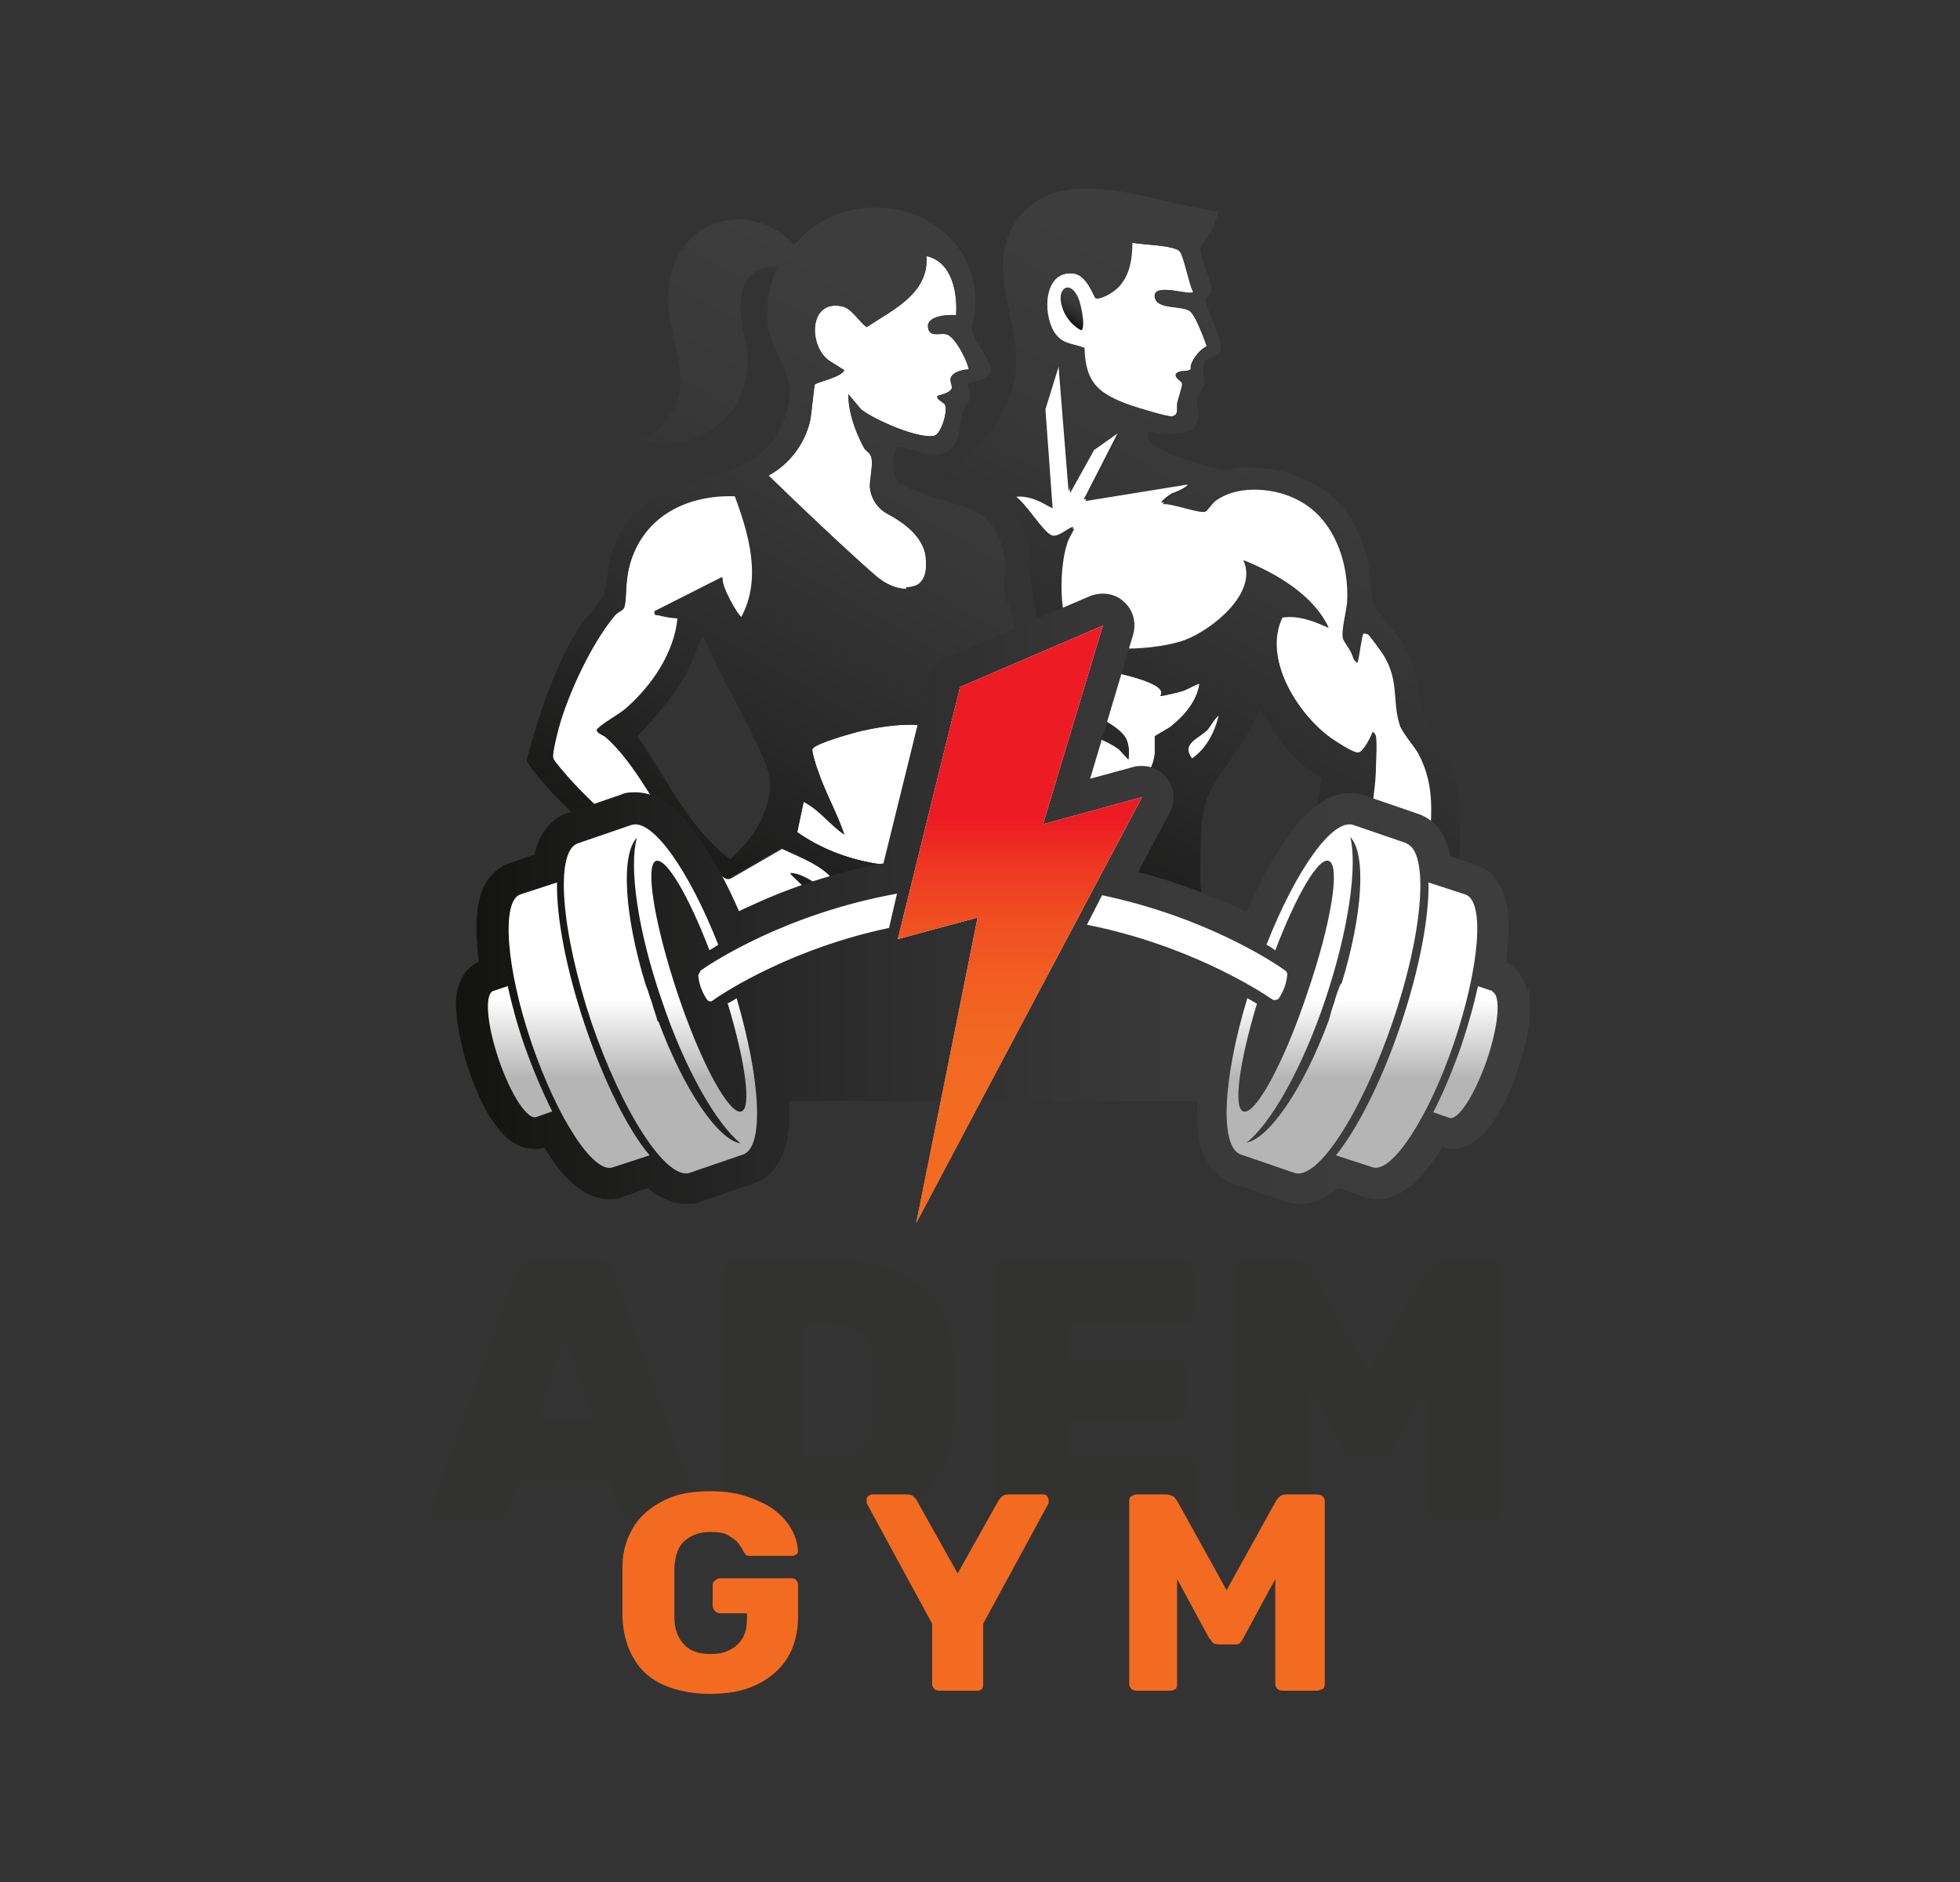 <?xml version="1.0" encoding="UTF-8"?>
<svg id="Layer_1" data-name="Layer 1" xmlns="http://www.w3.org/2000/svg" xmlns:xlink="http://www.w3.org/1999/xlink" viewBox="0 0 24.56 23.59">
  <rect x="0" y="0" width="24.56" height="23.59" fill="#333333" stroke="none"/>
  <defs>
    <style>
      .cls-1 {
        fill: url(#linear-gradient-2);
      }

      .cls-2 {
        fill: #fff;
      }

      .cls-3 {
        fill: #f36b21;
      }

      .cls-4 {
        fill: url(#linear-gradient-4);
      }

      .cls-5 {
        fill: url(#linear-gradient-3);
      }

      .cls-6 {
        fill: url(#linear-gradient-5);
      }

      .cls-7 {
        fill: #323231;
      }

      .cls-8 {
        fill: url(#linear-gradient-7);
      }

      .cls-9 {
        fill: url(#linear-gradient-6);
      }

      .cls-10 {
        fill: url(#linear-gradient);
      }
    </style>
    <linearGradient id="linear-gradient" x1="8.16" y1="11.66" x2="12.87" y2="3.5" gradientUnits="userSpaceOnUse">
      <stop offset="0" stop-color="#131312"/>
      <stop offset=".02" stop-color="#141413"/>
      <stop offset=".33" stop-color="#2a2a2a"/>
      <stop offset=".63" stop-color="#383838"/>
      <stop offset=".89" stop-color="#3d3d3d"/>
    </linearGradient>
    <linearGradient id="linear-gradient-2" x1="12.79" y1="11.94" x2="17.43" y2="3.9" xlink:href="#linear-gradient"/>
    <linearGradient id="linear-gradient-3" x1="13.35" y1="4.03" x2="13.55" y2="3.69" xlink:href="#linear-gradient"/>
    <linearGradient id="linear-gradient-4" x1="5.72" y1="11.39" x2="19.16" y2="11.39" xlink:href="#linear-gradient"/>
    <linearGradient id="linear-gradient-5" x1="12.44" y1="14.04" x2="12.44" y2="11.76" gradientUnits="userSpaceOnUse">
      <stop offset=".23" stop-color="#b5b5b6"/>
      <stop offset=".66" stop-color="#fff"/>
    </linearGradient>
    <linearGradient id="linear-gradient-6" x1="12.78" y1="14.19" x2="12.78" y2="10.28" xlink:href="#linear-gradient-5"/>
    <linearGradient id="linear-gradient-7" x1="12.78" y1="14.19" x2="12.78" y2="10.28" gradientUnits="userSpaceOnUse">
      <stop offset="0" stop-color="#f36b21"/>
      <stop offset=".29" stop-color="#f26821"/>
      <stop offset=".49" stop-color="#f25e21"/>
      <stop offset=".68" stop-color="#f04f22"/>
      <stop offset=".84" stop-color="#ef3922"/>
      <stop offset="1" stop-color="#ed1c23"/>
      <stop offset="1" stop-color="#ed1c24"/>
    </linearGradient>
  </defs>
  <g>
    <g>
      <path class="cls-7" d="M5.5,19.05s-.05-.01-.07-.03c-.02-.02-.03-.04-.03-.07,0-.01,0-.02,0-.03l1.06-2.97s.03-.07.06-.1c.03-.03.08-.05.13-.05h.85c.06,0,.1.02.13.05.03.03.05.06.06.1l1.06,2.97s0,.02,0,.03c0,.03,0,.05-.03.07-.02.02-.04.03-.07.03h-.71c-.05,0-.09-.01-.12-.04-.02-.02-.04-.05-.05-.07l-.14-.39h-1.12l-.14.39s-.03.04-.05.07-.06.04-.12.04h-.71ZM6.74,17.77h.69l-.35-1.04-.34,1.04Z"/>
      <path class="cls-7" d="M9.19,19.05s-.06-.01-.08-.04c-.02-.02-.04-.05-.04-.09v-3s.01-.06.04-.09c.02-.02.05-.04.08-.04h1.27c.3,0,.56.05.78.15.22.1.39.24.52.43s.19.42.2.7c0,.13,0,.25,0,.35s0,.22,0,.35c-.01.29-.08.53-.2.72s-.29.33-.5.42c-.22.09-.48.14-.78.14h-1.29ZM10.07,18.26h.39c.1,0,.19-.02.26-.05.07-.03.13-.09.17-.16.04-.07.06-.17.06-.28,0-.09,0-.17,0-.24,0-.07,0-.14,0-.21,0-.07,0-.15,0-.24,0-.17-.05-.29-.15-.37-.09-.08-.21-.12-.37-.12h-.37v1.67Z"/>
      <path class="cls-7" d="M12.57,19.05s-.06-.01-.08-.04c-.02-.02-.04-.05-.04-.09v-3s.01-.06.04-.09c.02-.02.05-.04.08-.04h2.27s.06.01.09.04c.02.02.04.05.04.09v.55s-.01.06-.04.08c-.02.02-.05.04-.09.04h-1.43v.46h1.33s.06.01.09.03c.02.02.04.05.04.09v.5s-.01.06-.04.09c-.02.02-.05.04-.09.04h-1.33v.47h1.47s.06.01.09.04c.02.02.04.05.04.09v.54s-.01.06-.04.09c-.02.02-.05.04-.09.04h-2.31Z"/>
      <path class="cls-7" d="M15.6,19.05s-.06-.01-.09-.04c-.02-.02-.04-.05-.04-.09v-3s.01-.06.04-.09c.02-.02.05-.04.09-.04h.62c.06,0,.1.02.13.05.03.03.05.05.06.06l.74,1.29.74-1.29s.03-.03.06-.06c.03-.03.07-.05.13-.05h.62s.06.01.09.04.03.05.03.09v3s-.01.06-.03.09-.05.04-.09.04h-.7s-.06-.01-.09-.04-.04-.05-.04-.09v-1.5l-.42.73s-.04.05-.06.07c-.02.02-.06.04-.11.04h-.28s-.08-.01-.1-.04c-.02-.02-.04-.05-.06-.07l-.42-.73v1.5s-.01.06-.03.09-.05.04-.09.04h-.7Z"/>
    </g>
    <g>
      <path class="cls-3" d="M8.9,21.23c-.22,0-.42-.04-.58-.11-.16-.07-.29-.18-.37-.32-.09-.14-.14-.32-.15-.52,0-.1,0-.21,0-.32s0-.22,0-.33c0-.2.06-.37.15-.51.09-.14.22-.24.38-.32s.35-.11.57-.11c.18,0,.33.02.47.07s.25.1.34.17c.09.07.16.15.21.24.05.09.07.17.08.26,0,.02,0,.04-.02.05-.02.01-.03.02-.05.02h-.52s-.05,0-.06-.01-.02-.02-.03-.04c-.02-.04-.04-.07-.07-.11-.03-.04-.08-.07-.13-.1s-.13-.04-.22-.04c-.13,0-.24.04-.32.11-.08.07-.12.18-.13.34,0,.2,0,.41,0,.61,0,.17.05.28.13.36s.19.11.32.11c.09,0,.17-.01.24-.05.07-.03.12-.08.16-.14.04-.06.06-.15.06-.25v-.07h-.33s-.05,0-.07-.03c-.02-.02-.03-.04-.03-.06v-.26s0-.05.03-.06c.02-.02.04-.03.07-.03h.89s.05,0,.06.03c.02.02.02.04.02.06v.4c0,.2-.05.38-.14.52-.09.14-.22.25-.39.33s-.36.11-.59.11Z"/>
      <path class="cls-3" d="M11.77,21.19s-.04,0-.06-.02c-.02-.02-.03-.04-.03-.06v-.76l-.82-1.51s0-.01,0-.02c0,0,0-.01,0-.02,0-.02,0-.04.02-.05.02-.01.03-.02.05-.02h.44s.06,0,.08.03c.02.02.03.03.04.05l.51.91.51-.91s.02-.03.04-.05c.02-.02.05-.03.08-.03h.44s.04,0,.05.02c.01.02.02.03.02.05,0,0,0,.01,0,.02,0,0,0,.01,0,.02l-.82,1.51v.76s0,.05-.02.06c-.02.02-.04.02-.06.02h-.46Z"/>
      <path class="cls-3" d="M14.24,21.19s-.04,0-.06-.02-.03-.04-.03-.06v-2.3s0-.05.03-.06.04-.02.06-.02h.38s.07.01.09.03.03.04.04.05l.62,1.12.62-1.12s.02-.03.04-.05.05-.03.09-.03h.38s.05,0,.07.02.03.04.03.06v2.3s0,.05-.03.06-.04.02-.07.02h-.42s-.05,0-.07-.02-.03-.04-.03-.06v-1.32l-.4.74s-.02.04-.04.06c-.02.02-.04.02-.08.02h-.18s-.06,0-.08-.02c-.02-.02-.03-.04-.05-.06l-.4-.74v1.32s0,.05-.02.06-.04.02-.06.02h-.42Z"/>
    </g>
  </g>
  <g>
    <g>
      <g>
        <path class="cls-2" d="M14.53,9.96c-.25.3-.15.75-.27,1.11.16-.06.36-.23.42-.39.04-.11.08-.81.03-.87l-.17.15Z"/>
        <path class="cls-2" d="M12.11,9.24c-.41-.21-.87-.18-1.31-.08-.09.02-.6.16-.62.23-.01.03.05.22.07.27.09.27.24.53.33.8-.18-.12-.31-.31-.51-.41l-.08.38c.57.4,1.31.51,1.99.37,0-.27-.09-.54-.06-.82.01-.12.23-.68.19-.74Z"/>
        <path class="cls-2" d="M10.38,10.96c-.15-.14-.39-.23-.58-.32l-.64.37s-.04.02-.07,0c-.04-.02-.21-.16-.25-.19-.56-.46-.76-1.15-1.25-1.58-.04-.03-.14-.06-.09-.1.08-.08.24-.16.35-.25.33-.29.61-.7.65-1.14-.09,0-.18-.02-.26-.04-.03,0-.03.01-.03-.04l.85-.43c-.04.08.2.5.24.5.26-.48.09-1.05-.09-1.53-.59-.02-1.13.24-1.31.83-.05.17-.05.29-.06.46-.02.16-.05.12-.13.2-.29.34-.59.98-.71,1.42-.02.08-.08.31-.07.37,0,.04.17.22.2.26.44.49,1.29,1.2,1.83,1.57.4.27.41.05.73.12.11.02.46.27.49.26.11-.02-.11-.21-.14-.24-.06-.06-.21-.14-.25-.19-.02-.02-.03-.05-.02-.07.09-.09.65.34.75.41.01-.01-.06-.11-.08-.13-.16-.2-.36-.36-.54-.54.12,0,.24.08.34.14.13.07.25.16.36.25.02,0,.04,0,.03-.03-.03-.07-.2-.3-.26-.36Z"/>
        <path class="cls-2" d="M13.64,10.88c.04.13,0,.27.02.4.01.1.05-.02.06-.04.16-.27.33-.48.4-.8.03-.14.02-.3.05-.42.03-.14.27-.29.3-.57,0-.05,0-.2,0-.22,0-.01.18-.1.22-.14.16-.13.31-.31.34-.52-.01-.01-.17.08-.21.09-.03.01-.26.07-.28.06,0,0,.02-.03.01-.05-.02-.13-.6-.25-.73-.27-.11-.02-.51-.1-.58,0-.04.06-.08.34-.05.4.02.05.25.07.32.09.17.05.55.22.61.39.03.08.03.16.02.24l-.12-.13c-.32-.23-.99-.39-.91.23.05.39.61.32.89.31-.04.22-.23.29-.44.28-.11,0-.32-.07-.41,0-.11.09-.05.52-.02.65h.48Z"/>
        <path class="cls-2" d="M11.35,7.36s.11,0,.17-.05c.11-.09.08-.27.08-.33-.03-.26-.29-.44-.48-.54-.13-.07-.21-.2-.22-.34,0,0,0,0,0,0,0-.11.04-.27.02-.36-.01-.06-.06-.08-.09-.12-.11-.2-.2-.45-.2-.68l.16.19c.16.13.73.38.92.33.09-.03.17-.32.13-.39-.02-.03-.12-.07-.09-.11,0,0,.14-.03.17-.08.02-.03-.01-.08-.01-.12,0-.09.15-.13.23-.13-.02-.11-.17-.41-.28-.44-.09-.02-.21.04-.23-.08-.03-.15.24-.17.35-.16.02-.28-.05-.67-.37-.74.03.47-.42.67-.75.89-.09-.06-.19-.24-.31-.26-.42-.09-.42.5-.16.68l.19.12c-.04.09-.35.15-.37.18-.01.02-.04.37-.06.46-.07.29-.26.54-.52.68.66.64,1.16,1.1,1.36,1.27.05.04.19.15.37.15Z"/>
        <path class="cls-2" d="M14.93,9.51c.18-.12.29-.33.34-.54-.06.05-.09.12-.14.18-.11.11-.34.17-.19.37Z"/>
        <path class="cls-2" d="M14.7,5.21c.07-.01.04-.1.05-.16.01-.05.07-.22.06-.24,0-.04-.08-.06-.08-.11,0-.02.02-.03.04-.04.04-.02.16,0,.15-.05-.01-.06.09-.22.2-.27,0,0-.12-.35-.2-.43-.09-.09-.42-.02-.45-.18-.04-.2.43-.02.48-.07-.05-.09-.12-.46-.17-.51-.08-.08-.48-.08-.6-.11,0,.22-.04.46-.22.6-.05.04-.17.11-.23.1-.02,0-.1-.28-.27-.31-.39-.06-.41.49-.26.73.1.16.23.14.38.2.01.45.19.58.58.72.09.03.47.15.54.14Z"/>
        <path class="cls-2" d="M17.9,10.73c.03-.47.1-.86-.13-1.29-.06-.1-.2-.26-.23-.35-.1-.32,0-.55-.21-.89-.02-.03-.19-.27-.21-.27-.01,0-.05-.02-.06,0-.01.01-.05.28-.06.32-.02.11-.06-.07-.08-.09-.02-.04-.08-.12-.09-.15-.03-.09.04-.34.05-.46.03-.55-.2-1.14-.74-1.35-.27-.11-.68-.13-.93.06-.04.03-.1.12-.12.13-.06.04-.44-.11-.54-.09.03-.05.09-.09.14-.12.01,0,.24-.09.19-.13l-1.3.21.45-.88-.34-.09-.3.87-.13-1.63-.24.07.16,1.75c-.07-.03-.12-.07-.2-.1-.07-.03-.19-.06-.27-.04.14.08.35.45.47.5.09.03.24-.13.27-.1-.03.06-.07.12-.09.19-.09.27-.12.95.09,1.16.26.25,1.08.18,1.4.06.34-.13.92-.59.73-1,.4.16.87.43,1.06.83-.18-.08-.37-.16-.58-.13-.25.52.2,1.23.62,1.53.06.04.28.19.34.18.06,0,.16-.2.18-.26,0,0,.03.02.03.03.02.08,0,.36,0,.46-.01.25-.07.51-.06.76l-.27-.44s-.03,0-.04.01c-.04.08-.05.29-.04.39.02.21.16.36.24.54.14.32.19.71.21,1.06h.46c.02-.12.04-.25.06-.38.03-.28.06-.57.08-.85Z"/>
      </g>
      <g>
        <g>
          <path class="cls-10" d="M8.69,11.96l.19-.39c-.13-.08-.24-.2-.36-.29-.57-.46-1.17-.86-1.66-1.41-.05-.06-.26-.29-.26-.35.15-.55.34-1.14.64-1.63.07-.11.28-.35.32-.42.05-.12.05-.42.13-.61.45-1.16,1.82-.59,2.15-1.64.19-.58-.17-.69-.22-1.17-.02-.24.01-.47.12-.69-.34-.06-.48.23-.46.53.02.37.16.57.04.97-.14.49-.78.84-1.26.65.19-.1.35-.27.42-.47.19-.57-.29-1.07-.03-1.73s1.06-.73,1.5-.24c.75-.89,2.34-.45,2.27.8,0,.08-.05.19-.04.27.02.12.2.34.24.47.02.16-.27.18-.29.2-.01.02.03.13.02.18,0,.04-.05.08-.07.13-.08.23-.02.59-.39.58-.1,0-.39-.11-.44-.1-.07.02-.09.4.03.47.06.04.3.12.37.15.44.14.81.16.93.71.05.2-.01.36,0,.51,0,.05.07.15.09.22.08.27.04.51-.08.76-.03.05-.1.13-.11.16-.03.14-.02.33-.04.48-.05.35-.19.7-.17,1.05,0,.17.04.37.06.54.05.43.13.86.19,1.29h-3.85ZM11.52,7.31c.11-.09.08-.27.08-.33-.03-.26-.29-.44-.48-.54-.13-.07-.21-.2-.22-.34,0,0,0,0,0,0,0-.11.04-.27.02-.36-.01-.06-.06-.08-.09-.12-.11-.2-.2-.45-.2-.68l.16.19c.16.13.73.38.92.33.09-.03.17-.32.13-.39-.02-.03-.12-.07-.09-.11,0,0,.14-.03.17-.08.02-.03-.01-.08-.01-.12,0-.09.15-.13.23-.13-.02-.11-.17-.41-.28-.44-.09-.02-.21.04-.23-.08-.03-.15.24-.17.35-.16.02-.28-.05-.67-.37-.74.03.47-.42.67-.75.89-.09-.06-.19-.24-.31-.26-.42-.09-.42.5-.16.68l.19.12c-.04.09-.35.15-.37.18-.01.02-.04.37-.06.46-.07.29-.26.54-.52.68.66.64,1.16,1.1,1.36,1.27.05.04.19.15.37.15.04,0,.11,0,.17-.05ZM9.21,6.22c-.59-.02-1.13.24-1.31.83-.05.17-.05.29-.06.46s-.05.12-.13.2c-.29.34-.59.98-.71,1.42-.02.08-.08.31-.07.37,0,.04.17.22.2.26.44.49,1.29,1.2,1.83,1.57.4.27.41.05.73.12.11.02.46.27.49.26.11-.02-.11-.21-.14-.24-.06-.06-.21-.14-.25-.19-.02-.02-.03-.05-.02-.07.09-.09.65.34.75.41.01-.01-.06-.11-.08-.13-.16-.2-.36-.36-.54-.54.12,0,.24.08.34.14.13.07.25.16.36.25.02,0,.04,0,.03-.03-.03-.07-.2-.3-.26-.36-.15-.14-.39-.23-.58-.32l-.64.37s-.04.02-.07,0c-.04-.02-.21-.16-.25-.19-.56-.46-.76-1.15-1.25-1.58-.04-.03-.14-.06-.09-.1.08-.08.24-.16.35-.25.33-.29.61-.7.65-1.14-.09,0-.18-.02-.26-.04-.03,0-.03.01-.03-.04l.85-.43c-.04.08.2.5.24.5.26-.48.09-1.05-.09-1.53ZM8.82,7.96s-.03.03-.04.05c-.05.11-.08.24-.14.35-.16.33-.41.6-.65.87.37.53.63,1.14,1.16,1.54.24-.23.4-.42.48-.76.06-.25-.02-.4-.12-.63-.21-.48-.51-.93-.7-1.42ZM12.11,9.24c-.41-.21-.87-.18-1.31-.08-.09.02-.6.16-.62.23-.01.03.05.22.07.27.09.27.24.53.33.8-.18-.12-.31-.31-.51-.41l-.08.38c.57.4,1.31.51,1.99.37,0-.27-.09-.54-.06-.82.01-.12.23-.68.19-.74Z"/>
          <path class="cls-1" d="M12.83,11.96c-.04-.5-.16-1-.21-1.5s.11-.89.17-1.39c.01-.12,0-.29.02-.4.01-.07.11-.18.14-.27.14-.39.02-.74-.03-1.13-.02-.13,0-.26-.02-.4-.12-.55-.55-.79-1.08-.88.45-.37.88-.8.91-1.41s-.41-1.3.05-1.87c.57-.71,1.76-.13,2.49-.06-.02.07-.05.15-.08.22-.03.06-.15.21-.15.26,0,.13.18.44.13.55-.01.02-.06.04-.06.07-.02.08.21.49.19.63-.02.12-.18.09-.21.16s0,.19,0,.27c-.01.07-.08.12-.09.18-.02.12.07.23-.03.36-.08.11-.32.08-.45.08-.05,0-.14-.05-.14.02,0,.12.19.2.28.24.12.05.54.18.66.2.07,0,.17-.03.24-.03.8-.02,1.4.37,1.58,1.17.04.18.03.42.08.56.01.04.34.42.41.56.15.32.13.64.24.92.05.13.21.28.28.44s.13.36.14.54c.04.64-.06,1.29-.14,1.93h-.37c.02-.12.04-.25.06-.38.03-.28.06-.57.08-.85.03-.47.1-.86-.13-1.29-.06-.1-.2-.26-.23-.35-.1-.32,0-.55-.21-.89-.02-.03-.19-.27-.21-.27-.01,0-.05-.02-.06,0-.01.01-.05.28-.06.32-.02.11-.06-.07-.08-.09-.02-.04-.08-.12-.09-.15-.03-.09.04-.34.05-.46.03-.55-.2-1.14-.74-1.35-.27-.11-.68-.13-.93.06-.04.03-.1.12-.12.13-.06.04-.44-.11-.54-.09.03-.05.09-.09.14-.12.01,0,.24-.09.19-.13l-1.3.21.45-.88-.34.24-.3.54-.13-1.63-.18.58.09,1.24c-.07-.03-.12-.07-.2-.1-.07-.03-.19-.06-.27-.04.14.08.35.45.47.5.09.03.24-.13.27-.1-.03.06-.07.12-.09.19-.09.27-.12.95.09,1.16.26.25,1.08.18,1.4.06.34-.13.92-.59.73-1,.4.16.87.43,1.06.83-.18-.08-.37-.16-.58-.13-.25.52.2,1.23.62,1.53.06.04.28.19.34.18s.16-.2.18-.26c0,0,.03.02.03.03.02.08,0,.36,0,.46-.01.25-.07.51-.06.76l-.27-.44s-.03,0-.04.01c-.04.08-.05.29-.04.39.02.21.16.36.24.54.14.32.19.71.21,1.06h-.31c0-.19-.04-.39-.09-.58-.15-.5-.43-.63-.39-1.23,0-.07.07-.4.07-.42,0-.03-.22-.16-.26-.2-.22-.19-.36-.45-.52-.69-.12.38-.41.67-.6,1-.16.29-.13.73-.14,1.06,0,.27.03.29.08.53.04.17.06.35.11.52h-2.42ZM14.93,3.91c-.09-.09-.42-.02-.45-.18-.04-.2.43-.02.48-.07-.05-.09-.12-.46-.17-.51-.08-.08-.48-.08-.6-.11,0,.22-.04.46-.22.6-.05.04-.17.11-.23.1-.02,0-.1-.28-.27-.31-.39-.06-.41.49-.26.73.1.16.23.14.38.2.01.45.19.58.58.72.09.03.47.15.54.14.07-.01.04-.1.05-.16.01-.05.07-.22.06-.24,0-.04-.08-.06-.08-.11,0-.02.02-.03.04-.04.04-.02.16,0,.15-.05-.01-.06.09-.22.2-.27,0,0-.12-.35-.2-.43ZM13.16,10.88h.48c.04.13,0,.27.02.4.01.1.05-.02.06-.04.16-.27.33-.48.4-.8.03-.14.02-.3.05-.42.03-.14.27-.29.3-.57,0-.05,0-.2,0-.22,0-.01.18-.1.22-.14.16-.13.31-.31.34-.52-.01-.01-.17.08-.21.09-.03.01-.26.07-.28.06,0,0,.02-.03.01-.05-.02-.13-.6-.25-.73-.27-.11-.02-.51-.1-.58,0-.04.06-.08.34-.05.4.02.05.25.07.32.09.17.05.55.22.61.39.03.08.03.16.02.24l-.12-.13c-.32-.23-.99-.39-.91.23.05.39.61.32.89.31-.04.22-.23.29-.44.28-.11,0-.32-.07-.41,0-.11.09-.05.52-.02.65ZM15.27,8.96c-.06.05-.09.12-.14.18-.11.11-.34.17-.19.37.18-.12.29-.33.34-.54Z"/>
        </g>
        <path class="cls-5" d="M13.55,4.14c-.11-.05-.21-.18-.24-.29-.08-.24.1-.35.2-.12.03.06.1.37.04.41Z"/>
      </g>
    </g>
    <g>
      <path class="cls-4" d="M19.14,12.42c-.02-.07-.04-.13-.08-.19-.05-.08-.12-.14-.19-.17.01-.1.02-.19.03-.28.01-.2,0-.36-.03-.49-.08-.31-.27-.42-.38-.45l-.32-.11s0-.02,0-.03c-.03-.11-.06-.19-.11-.27-.07-.11-.17-.19-.29-.23l-.67-.23c-.06-.02-.12-.03-.18-.03-.16,0-.33.07-.49.21-.11.09-.22.22-.33.39-.16.24-.33.54-.48.89-.35-.17-.81-.36-1.36-.5l.4-.75c.07-.14.06-.31-.04-.43-.08-.1-.19-.15-.31-.15-.03,0-.07,0-.1.01l-.55.15.54-1.81c.04-.15,0-.31-.12-.41-.07-.07-.17-.1-.26-.1-.05,0-.11.01-.16.03l-1.79.77c-.11.05-.2.15-.23.27l-.57,2.31c-.58.11-1.15.29-1.68.54-.05.02-.09.04-.13.06-.15-.35-.32-.65-.48-.89-.11-.16-.22-.29-.33-.39-.16-.14-.32-.21-.49-.21h0c-.06,0-.12,0-.18.03l-.67.23c-.12.04-.22.12-.3.24-.05.08-.09.17-.11.28,0,0,0,0,0,0l-.32.11c-.12.04-.21.12-.28.23-.05.07-.08.16-.1.26-.03.14-.04.32-.02.53,0,.07.01.14.02.21-.08.04-.15.1-.19.17-.03.05-.06.12-.08.19-.02.09-.02.19-.01.31.02.19.07.44.15.68.08.23.17.44.27.6.06.09.12.17.18.23.11.11.24.17.38.17.04,0,.08,0,.12-.02,0,0,0,.01.01.02.11.17.21.31.31.4.16.15.32.23.49.23.06,0,.11,0,.17-.03l.32-.11c.05.05.1.08.16.11.1.06.21.09.32.09.06,0,.12,0,.18-.03l.67-.23c.11-.04.21-.11.28-.22.05-.07.09-.16.12-.26.04-.15.05-.33.04-.55h1.89s-.3,1.51-.3,1.51l.8-1.51h2.72c0,.22,0,.4.04.55.03.1.07.19.12.26.07.1.17.18.28.22l.67.23c.06.02.12.03.18.03.11,0,.21-.03.32-.09.05-.03.11-.07.16-.11l.32.11c.05.02.11.03.17.03.17,0,.33-.08.49-.23.1-.1.21-.24.31-.4,0,0,0-.01.01-.02.04.01.08.02.12.02.14,0,.26-.06.38-.17.06-.06.12-.13.18-.23.1-.16.2-.37.27-.6.08-.24.14-.48.15-.68,0-.12,0-.22-.01-.31Z"/>
      <path class="cls-6" d="M9.12,12.58c.22.73.3,1.31.17,1.35-.15.05-.51-.61-.8-1.48-.29-.87-.41-1.61-.27-1.66.13-.04.41.44.67,1.12.03-.02.07-.04.11-.07-.37-.94-.83-1.59-1.09-1.5l-.67.23c-.29.1-.21,1.1.17,2.24.39,1.14.94,1.98,1.23,1.89l.67-.23c.27-.09.22-.94-.08-1.96-.04.03-.08.05-.12.07ZM8.24,12.8c-.02-.08-.05-.15-.07-.23-.03-.08-.05-.16-.08-.23-.27-.88-.31-1.63-.11-1.84-.1.37.01,1.16.31,2.03.29.87.69,1.56.99,1.8-.28-.04-.71-.67-1.03-1.53ZM6.98,11.06l-.46.15c-.24.08-.18.92.14,1.86s.78,1.65,1.02,1.56l.46-.15c-.27-.32-.57-.92-.81-1.63-.24-.71-.36-1.37-.35-1.79ZM6.36,12.36l-.18.06c-.11.04-.08.42.07.86.15.44.36.76.47.72l.2-.07c-.12-.24-.24-.52-.35-.83-.09-.26-.16-.52-.21-.75ZM8.78,12.17s-.03.04-.03.06c.01.11.05.21.11.3.02.02.04.03.07.01.18-.13,1.02-.66,2.21-.91l.1-.43c-1.38.25-2.3.85-2.47.97ZM18.36,11.21l-.46-.15c.01.42-.11,1.08-.35,1.79-.24.71-.55,1.31-.81,1.63l.46.15c.24.08.7-.62,1.02-1.56.32-.95.39-1.78.14-1.86ZM18.7,12.42l-.18-.06c-.05.23-.12.48-.21.75-.11.31-.23.6-.35.83l.2.07c.11.04.32-.29.47-.72.15-.44.18-.82.07-.86ZM16.02,12.52c.06-.09.1-.19.11-.3,0-.02,0-.04-.03-.06-.17-.12-1.01-.67-2.29-.94l-.19.37c1.26.25,2.14.81,2.33.94.02.01.05,0,.07-.01ZM17.63,10.57l-.67-.23c-.26-.09-.72.56-1.09,1.5.04.02.08.05.11.07.26-.68.54-1.17.67-1.12.15.05.03.79-.27,1.66-.29.87-.65,1.53-.8,1.48-.13-.04-.05-.62.17-1.35-.03-.02-.07-.04-.12-.07-.31,1.02-.35,1.87-.08,1.96l.67.23c.29.1.84-.75,1.23-1.89.39-1.14.46-2.14.17-2.24ZM16.8,12.33c-.03.07-.06.15-.08.23-.03.08-.05.16-.07.23-.32.86-.75,1.48-1.03,1.53.3-.23.7-.93.99-1.8.29-.87.4-1.66.31-2.03.2.21.16.96-.11,1.84Z"/>
      <polygon class="cls-9" points="14.31 9.99 13.07 10.33 13.82 7.84 12.03 8.61 11.25 11.77 12.25 11.5 11.48 15.33 14.31 9.99"/>
      <polygon class="cls-8" points="14.31 9.99 13.07 10.33 13.82 7.84 12.03 8.61 11.25 11.77 12.25 11.5 11.48 15.33 14.31 9.99"/>
    </g>
  </g>
</svg>